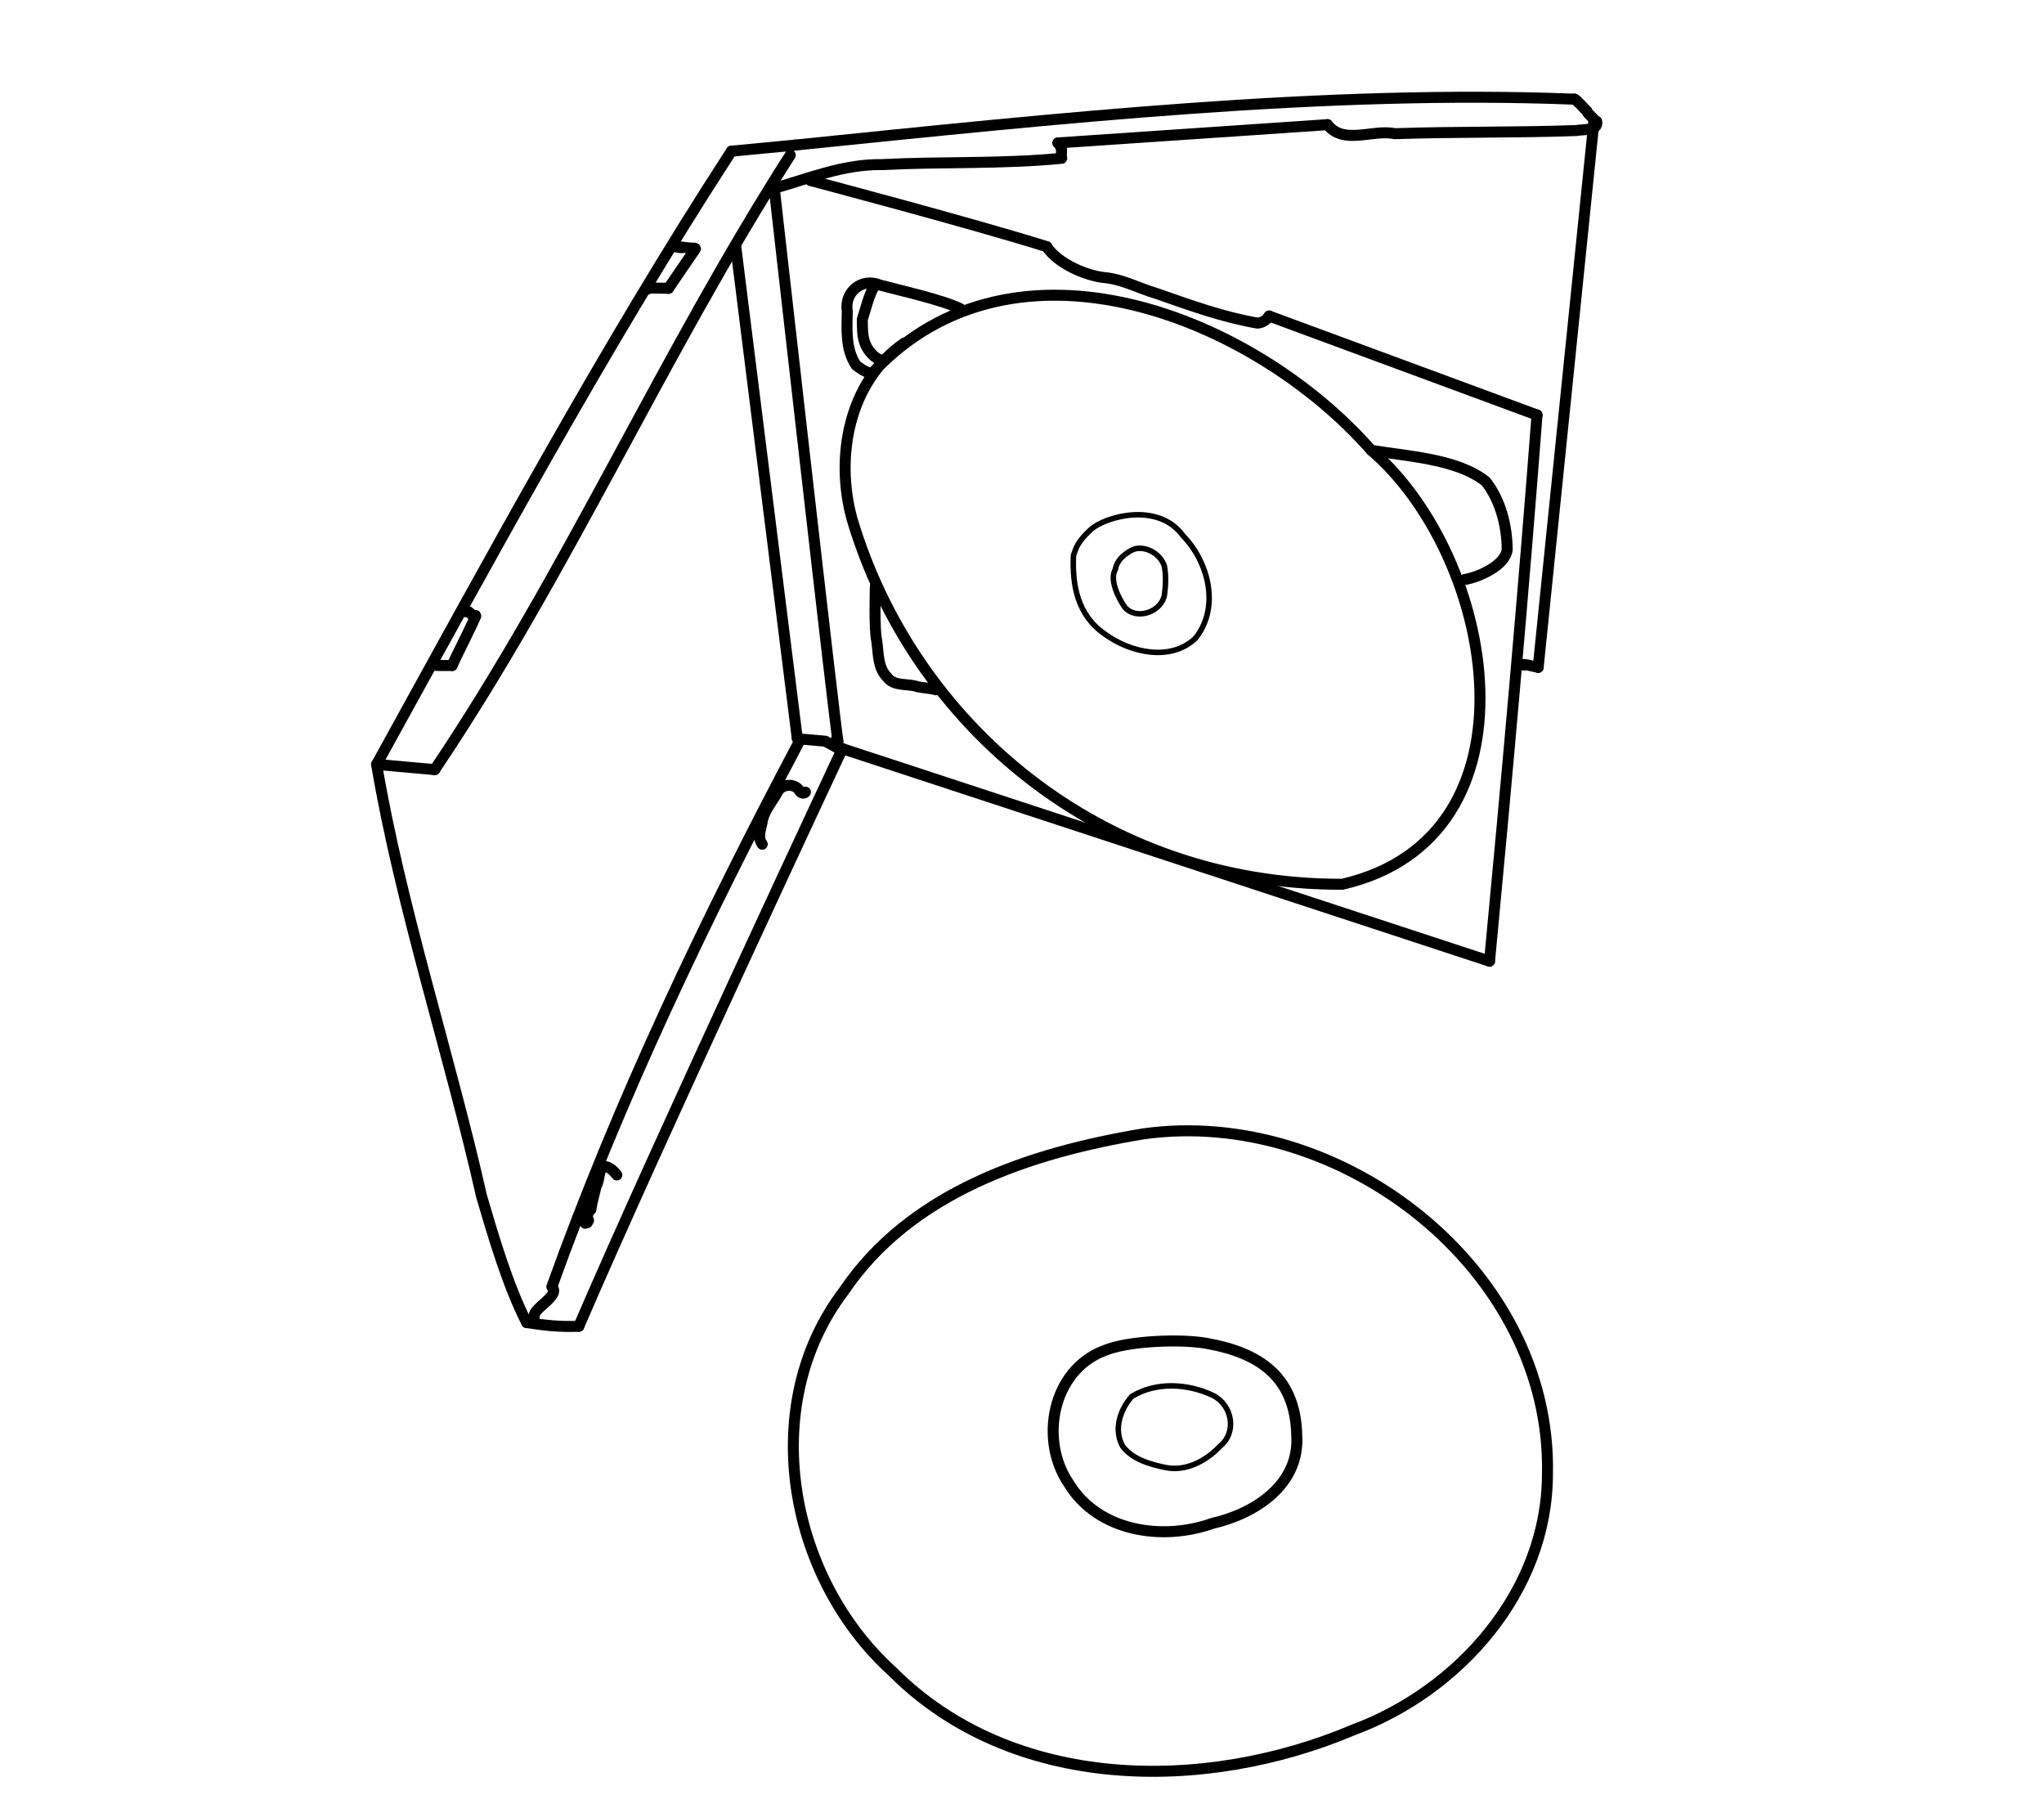 <?xml version="1.0" encoding="UTF-8" standalone="no"?>
<!-- Created by Ashley Blewer - This work is licensed under a Creative Commons Attribution 4.0 International License -->

<svg width="544" height="480" viewBox="0 0 143.933 127" version="1.1" id="svg2490" inkscape:version="1.1.2 (08b2f3d93c, 2022-04-05)" sodipodi:docname="1993-vcd-2.svg"
   xmlns:inkscape="http://www.inkscape.org/namespaces/inkscape"
   xmlns:sodipodi="http://sodipodi.sourceforge.net/DTD/sodipodi-0.dtd"
   xmlns="http://www.w3.org/2000/svg"
   xmlns:svg="http://www.w3.org/2000/svg">
   <sodipodi:namedview id="namedview2492" pagecolor="#ffffff" bordercolor="#666666" borderopacity="1.0" inkscape:pageshadow="2" inkscape:pageopacity="0.0" inkscape:pagecheckerboard="0" inkscape:document-units="mm" showgrid="false" units="px" inkscape:zoom="0.90583674" inkscape:cx="279.29978" inkscape:cy="194.84747" inkscape:window-width="1848" inkscape:window-height="1136" inkscape:window-x="72" inkscape:window-y="27" inkscape:window-maximized="1" inkscape:current-layer="layer1" />
   <defs id="defs2487" />
   <g inkscape:label="Layer 1" inkscape:groupmode="layer" id="layer1">
      <g id="g2884" transform="matrix(0.335,0,0,0.335,-17.423,-14.558)" style="stroke-width:0.884">
         <g id="g266" transform="matrix(1,0,0,-1,0,792)" style="stroke-width:0.884">
            <g id="g268" style="stroke-width:0.884">
               <path d="m 205.751,716.766 13.509,1.296" style="fill:none;stroke:#000000;stroke-width:2.311;stroke-linecap:round;stroke-linejoin:round;stroke-miterlimit:10;stroke-dasharray:none;stroke-opacity:1" id="path270" sodipodi:nodetypes="cc" />
            </g>
         </g>
         <g id="g272" transform="matrix(1,0,0,-1,0,792)" style="stroke-width:0.884">
            <g id="g274" style="stroke-width:0.884">
               <path d="m 219.26,718.062 c 54.749,5.587 111.564,11.69 163.7,9.638" style="fill:none;stroke:#000000;stroke-width:2.311;stroke-linecap:round;stroke-linejoin:round;stroke-miterlimit:10;stroke-dasharray:none;stroke-opacity:1" id="path276" sodipodi:nodetypes="cc" />
            </g>
         </g>
         <g id="g278" transform="matrix(1,0,0,-1,0,792)" style="stroke-width:0.884">
            <g id="g280" style="stroke-width:0.884">
               <path d="m 214.76,708.958 c 7.412,2.151 14.702,5.109 22.564,4.991 12.607,0.65 25.295,0.091 37.857,1.33" style="fill:none;stroke:#000000;stroke-width:2.311;stroke-linecap:round;stroke-linejoin:round;stroke-miterlimit:10;stroke-dasharray:none;stroke-opacity:1" id="path282" />
            </g>
         </g>
         <g id="g284" transform="matrix(1,0,0,-1,0,792)" style="stroke-width:0.884">
            <g id="g286" style="stroke-width:0.884">
               <path d="m 275.094,715.723 c 0.019,0.435 0.05,0.87 0.061,1.305 -0.131,0.35 -0.198,0.738 -0.367,1.065 -0.134,0.138 -0.268,0.277 -0.402,0.415" style="fill:none;stroke:#000000;stroke-width:2.311;stroke-linecap:round;stroke-linejoin:round;stroke-miterlimit:10;stroke-dasharray:none;stroke-opacity:1" id="path288" />
            </g>
         </g>
         <g id="g290" transform="matrix(1,0,0,-1,0,792)" style="stroke-width:0.884">
            <g id="g292" style="stroke-width:0.884">
               <path d="m 274.386,718.508 56.656,3.837" style="fill:none;stroke:#000000;stroke-width:2.311;stroke-linecap:round;stroke-linejoin:round;stroke-miterlimit:10;stroke-dasharray:none;stroke-opacity:1" id="path294" sodipodi:nodetypes="cc" />
            </g>
         </g>
         <g id="g296" transform="matrix(1,0,0,-1,0,792)" style="stroke-width:0.884">
            <g id="g298" style="stroke-width:0.884">
               <path d="m 331.042,722.345 c 3.384,-4.35 9.541,-0.906 14.149,-1.898 12.719,0.431 25.451,0.209 38.165,0.661 1.185,0.293 4.765,-0.142 4.273,1.945" style="fill:none;stroke:#000000;stroke-width:2.311;stroke-linecap:round;stroke-linejoin:round;stroke-miterlimit:10;stroke-dasharray:none;stroke-opacity:1" id="path300" />
            </g>
         </g>
         <g id="g302" transform="matrix(1,0,0,-1,0,792)" style="stroke-width:0.884">
            <g id="g304" style="stroke-width:0.884">
               <path d="m 382.96,727.7 c -0.136,0.127 0.656,-0.29 0.73,-0.621 0.749,-0.55 1.242,-1.323 1.919,-1.921 0.188,-0.842 2.084,-1.675 1.426,-2.371" style="fill:none;stroke:#000000;stroke-width:2.311;stroke-linecap:round;stroke-linejoin:round;stroke-miterlimit:10;stroke-dasharray:none;stroke-opacity:1" id="path306" />
            </g>
         </g>
         <g id="g308" transform="matrix(1,0,0,-1,0,792)" style="stroke-width:0.884">
            <g id="g310" style="stroke-width:0.884">
               <path d="M 387.035,722.787 375.335,608.287" style="fill:none;stroke:#000000;stroke-width:2.311;stroke-linecap:round;stroke-linejoin:round;stroke-miterlimit:10;stroke-dasharray:none;stroke-opacity:1" id="path312" sodipodi:nodetypes="cc" />
            </g>
         </g>
         <g id="g314" transform="matrix(1,0,0,-1,0,792)" style="stroke-width:0.884">
            <g id="g316" style="stroke-width:0.884">
               <path d="m 222.362,710.609 c 0,0 34.044,-9.002 49.659,-13.899" style="fill:none;stroke:#000000;stroke-width:2.311;stroke-linecap:round;stroke-linejoin:round;stroke-miterlimit:10;stroke-dasharray:none;stroke-opacity:1" id="path318" sodipodi:nodetypes="cc" />
            </g>
         </g>
         <g id="g320" transform="matrix(1,0,0,-1,0,792)" style="stroke-width:0.884">
            <g id="g322" style="stroke-width:0.884">
               <path d="m 272.02,696.71 c 2.288,-3.574 8.361,-6.132 12.156,-6.503 3.81,-0.347 7.191,-2.244 10.818,-3.302 6.998,-2.447 14.012,-5.008 21.344,-6.267 0.987,0.069 1.93,0.637 2.438,1.489" style="fill:none;stroke:#000000;stroke-width:2.311;stroke-linecap:round;stroke-linejoin:round;stroke-miterlimit:10;stroke-dasharray:none;stroke-opacity:1" id="path324" sodipodi:nodetypes="ccccc" />
            </g>
         </g>
         <g id="g326" transform="matrix(1,0,0,-1,0,792)" style="stroke-width:0.884">
            <g id="g328" style="stroke-width:0.884">
               <path d="m 318.776,682.127 56.317,-20.802" style="fill:none;stroke:#000000;stroke-width:2.311;stroke-linecap:round;stroke-linejoin:round;stroke-miterlimit:10;stroke-dasharray:none;stroke-opacity:1" id="path330" sodipodi:nodetypes="cc" />
            </g>
         </g>
         <g id="g332" transform="matrix(1,0,0,-1,0,792)" style="stroke-width:0.884">
            <g id="g334" style="stroke-width:0.884">
               <path d="m 375.093,661.325 c -2.837,-37.377 -6.432,-77.466 -9.982,-114.778" style="fill:none;stroke:#000000;stroke-width:2.311;stroke-linecap:round;stroke-linejoin:round;stroke-miterlimit:10;stroke-dasharray:none;stroke-opacity:1" id="path336" sodipodi:nodetypes="cc" />
            </g>
         </g>
         <g id="g338" transform="matrix(1,0,0,-1,0,792)" style="stroke-width:0.884">
            <g id="g340" style="stroke-width:0.884">
               <path d="M 229.082,591.203 365.111,546.546" style="fill:none;stroke:#000000;stroke-width:2.311;stroke-linecap:round;stroke-linejoin:round;stroke-miterlimit:10;stroke-dasharray:none;stroke-opacity:1" id="path342" sodipodi:nodetypes="cc" />
            </g>
         </g>
         <g id="g344" transform="matrix(1,0,0,-1,0,792)" style="stroke-width:0.884">
            <g id="g346" style="stroke-width:0.884">
               <path d="m 372.368,608.756 0.171,0.049 -0.225,0.097 0.585,-0.064 2.436,-0.55" style="fill:none;stroke:#000000;stroke-width:2.311;stroke-linecap:round;stroke-linejoin:round;stroke-miterlimit:10;stroke-dasharray:none;stroke-opacity:1" id="path348" />
            </g>
         </g>
         <g id="g350" transform="matrix(1,0,0,-1,0,792)" style="stroke-width:0.884">
            <g id="g352" style="stroke-width:0.884">
               <path d="m 253.881,683.659 c -3.822,1.892 -12.873,3.881 -16.947,4.99 -3.786,1.59 -7.481,-1.482 -6.829,-5.476 -0.076,-3.811 -0.389,-8.077 1.859,-11.387 0.508,-0.446 2.695,-1.984 3.436,-1.611" style="fill:none;stroke:#000000;stroke-width:2.311;stroke-linecap:round;stroke-linejoin:round;stroke-miterlimit:10;stroke-dasharray:none;stroke-opacity:1" id="path354" sodipodi:nodetypes="ccccc" />
            </g>
         </g>
         <g id="g356" transform="matrix(1,0,0,-1,0,792)" style="stroke-width:0.884">
            <g id="g358" style="stroke-width:0.884">
               <path d="m 237.837,672.777 c -1.844,0.038 -3.61,2.29 -4.064,3.812 -0.558,1.547 -0.464,3.224 -0.505,4.828 0.636,1.873 1.394,5.264 2.508,6.943" style="fill:none;stroke:#000000;stroke-width:2.311;stroke-linecap:round;stroke-linejoin:round;stroke-miterlimit:10;stroke-dasharray:none;stroke-opacity:1" id="path360" sodipodi:nodetypes="cccc" />
            </g>
         </g>
         <g id="g362" transform="matrix(1,0,0,-1,0,792)" style="stroke-width:0.884">
            <g id="g364" style="stroke-width:0.884">
               <path d="m 340.255,653.913 c 7.419,-1.262 18.124,-1.755 24.104,-6.599 3.08,-3.984 4.411,-9.256 4.465,-14.23 -0.326,-3.342 -5.907,-5.826 -8.994,-6.349" style="fill:none;stroke:#000000;stroke-width:2.311;stroke-linecap:round;stroke-linejoin:round;stroke-miterlimit:10;stroke-dasharray:none;stroke-opacity:1" id="path366" sodipodi:nodetypes="cccc" />
            </g>
         </g>
         <g id="g368" transform="matrix(1,0,0,-1,0,792)" style="stroke-width:0.884">
            <g id="g370" style="stroke-width:0.884">
               <path d="m 235.4,670.176 c 29.7,31.917 80.093,11.916 104.855,-16.263 26.191,-22.462 36.696,-81.316 -6.081,-91.204 -50.766,-0.152 -90.273,33.754 -103.061,76.729 -3.622,13.086 -0.697,28.924 10.974,37.009" style="fill:none;stroke:#000000;stroke-width:2.311;stroke-linecap:round;stroke-linejoin:round;stroke-miterlimit:10;stroke-dasharray:none;stroke-opacity:1" id="path372" sodipodi:nodetypes="ccccc" />
            </g>
         </g>
         <g id="g374" transform="matrix(1,0,0,-1,0,792)" style="stroke-width:0.884">
            <g id="g376" style="stroke-width:0.884">
               <path d="m 236.011,625.303 c 0,0 -0.294,-9.02 0.288,-11.419 0.382,-2.599 0.178,-5.651 2.178,-7.639 1.53,-2.062 4.305,-1.269 6.441,-2.029 0.699,-0.173 3.144,-0.384 3.818,-0.636" style="fill:none;stroke:#000000;stroke-width:2.311;stroke-linecap:round;stroke-linejoin:round;stroke-miterlimit:10;stroke-dasharray:none;stroke-opacity:1" id="path378" sodipodi:nodetypes="ccccc" />
            </g>
         </g>
         <g id="g380" transform="matrix(1,0,0,-1,0,792)" style="stroke-width:0.884">
            <g id="g382" style="stroke-width:0.884">
               <path d="m 214.76,708.958 c 0,0 13.067,-115.783 13.416,-116.308 l -0.317,0.477 -0.032,0.048" style="fill:none;stroke:#000000;stroke-width:2.311;stroke-linecap:round;stroke-linejoin:round;stroke-miterlimit:10;stroke-dasharray:none;stroke-opacity:1" id="path384" sodipodi:nodetypes="cccc" />
            </g>
         </g>
         <g id="g386" transform="matrix(1,0,0,-1,0,792)" style="stroke-width:0.884">
            <g id="g388" style="stroke-width:0.884">
               <path d="m 219.594,593.39 0.563,-0.141 5.321,-0.472 3.081,-1.682" style="fill:none;stroke:#000000;stroke-width:2.311;stroke-linecap:round;stroke-linejoin:round;stroke-miterlimit:10;stroke-dasharray:none;stroke-opacity:1" id="path390" sodipodi:nodetypes="cccc" />
            </g>
         </g>
         <g id="g392" transform="matrix(1,0,0,-1,0,792)" style="stroke-width:0.884">
            <g id="g394" style="stroke-width:0.884">
               <path d="M 206.672,696.672 219.594,593.39" style="fill:none;stroke:#000000;stroke-width:2.311;stroke-linecap:round;stroke-linejoin:round;stroke-miterlimit:10;stroke-dasharray:none;stroke-opacity:1" id="path396" sodipodi:nodetypes="cc" />
            </g>
         </g>
         <g id="g398" transform="matrix(1,0,0,-1,0,792)" style="stroke-width:0.884">
            <g id="g400" style="stroke-width:0.884">
               <path d="M 218.119,715.946 C 191.115,673.755 171.368,628.389 143.386,586.804" style="fill:none;stroke:#000000;stroke-width:2.311;stroke-linecap:round;stroke-linejoin:round;stroke-miterlimit:10;stroke-dasharray:none;stroke-opacity:1" id="path402" sodipodi:nodetypes="cc" />
            </g>
         </g>
         <g id="g404" transform="matrix(1,0,0,-1,0,792)" style="stroke-width:0.884">
            <g id="g406" style="stroke-width:0.884">
               <path d="M 205.751,716.766 C 179.226,675.967 154.647,630.452 131.171,587.897" style="fill:none;stroke:#000000;stroke-width:2.311;stroke-linecap:round;stroke-linejoin:round;stroke-miterlimit:10;stroke-dasharray:none;stroke-opacity:1" id="path408" sodipodi:nodetypes="cc" />
            </g>
         </g>
         <g id="g410" transform="matrix(1,0,0,-1,0,792)" style="stroke-width:0.884">
            <g id="g412" style="stroke-width:0.884">
               <path d="m 131.171,587.897 12.216,-1.094" style="fill:none;stroke:#000000;stroke-width:2.311;stroke-linecap:round;stroke-linejoin:round;stroke-miterlimit:10;stroke-dasharray:none;stroke-opacity:1" id="path414" sodipodi:nodetypes="cc" />
            </g>
         </g>
         <g id="g416" transform="matrix(1,0,0,-1,0,792)" style="stroke-width:0.884">
            <g id="g418" style="stroke-width:0.884">
               <path d="m 143.381,608.766 0.583,-0.085 3.084,-5.4e-4" style="fill:none;stroke:#000000;stroke-width:2.311;stroke-linecap:round;stroke-linejoin:round;stroke-miterlimit:10;stroke-dasharray:none;stroke-opacity:1" id="path420" sodipodi:nodetypes="ccc" />
            </g>
         </g>
         <g id="g422" transform="matrix(1,0,0,-1,0,792)" style="stroke-width:0.884">
            <g id="g424" style="stroke-width:0.884">
               <path d="m 147.048,608.681 c 0.689,1.662 5.084,10.257 4.939,10.464" style="fill:none;stroke:#000000;stroke-width:2.311;stroke-linecap:round;stroke-linejoin:round;stroke-miterlimit:10;stroke-dasharray:none;stroke-opacity:1" id="path426" sodipodi:nodetypes="cc" />
            </g>
         </g>
         <g id="g428" transform="matrix(1,0,0,-1,0,792)" style="stroke-width:0.884">
            <g id="g430" style="stroke-width:0.884">
               <path d="m 149.987,619.966 c 0.577,0.596 1.481,-1.484 2,-0.822" style="fill:none;stroke:#000000;stroke-width:2.311;stroke-linecap:round;stroke-linejoin:round;stroke-miterlimit:10;stroke-dasharray:none;stroke-opacity:1" id="path432" sodipodi:nodetypes="cc" />
            </g>
         </g>
         <g id="g434" transform="matrix(1,0,0,-1,0,792)" style="stroke-width:0.884">
            <g id="g436" style="stroke-width:0.884">
               <path d="m 188.107,687.769 0.061,0.202 0.369,0.052 3.981,-0.07" style="fill:none;stroke:#000000;stroke-width:2.311;stroke-linecap:round;stroke-linejoin:round;stroke-miterlimit:10;stroke-dasharray:none;stroke-opacity:1" id="path438" sodipodi:nodetypes="cccc" />
            </g>
         </g>
         <g id="g440" transform="matrix(1,0,0,-1,0,792)" style="stroke-width:0.884">
            <g id="g442" style="stroke-width:0.884">
               <path d="m 192.518,687.953 5.33,7.792" style="fill:none;stroke:#000000;stroke-width:2.311;stroke-linecap:round;stroke-linejoin:round;stroke-miterlimit:10;stroke-dasharray:none;stroke-opacity:1" id="path444" sodipodi:nodetypes="cc" />
            </g>
         </g>
         <g id="g446" transform="matrix(1,0,0,-1,0,792)" style="stroke-width:0.884">
            <g id="g448" style="stroke-width:0.884">
               <path d="m 195.756,696.589 c -0.31,-0.301 -2.414,0.217 -2.21,0.258 0.476,-0.071 3.882,-0.552 4.328,-0.441 0.098,-0.019 0.507,-0.076 0.259,-0.19" style="fill:none;stroke:#000000;stroke-width:2.311;stroke-linecap:round;stroke-linejoin:round;stroke-miterlimit:10;stroke-dasharray:none;stroke-opacity:1" id="path450" sodipodi:nodetypes="cccc" />
            </g>
         </g>
         <g id="g452" transform="matrix(1,0,0,-1,0,792)" style="stroke-width:0.884">
            <g id="g454" style="stroke-width:0.884">
               <path d="m 131.171,587.897 c 5.009,-29.731 15.442,-61.37 22.057,-90.736 2.459,-8.369 5.495,-18.769 9.491,-26.569" style="fill:none;stroke:#000000;stroke-width:2.311;stroke-linecap:round;stroke-linejoin:round;stroke-miterlimit:10;stroke-dasharray:none;stroke-opacity:1" id="path456" sodipodi:nodetypes="ccc" />
            </g>
         </g>
         <g id="g458" transform="matrix(1,0,0,-1,0,792)" style="stroke-width:0.884">
            <g id="g460" style="stroke-width:0.884">
               <path d="m 162.719,470.593 c 3.729,-0.582 7.172,-0.949 10.963,-0.77" style="fill:none;stroke:#000000;stroke-width:2.311;stroke-linecap:round;stroke-linejoin:round;stroke-miterlimit:10;stroke-dasharray:none;stroke-opacity:1" id="path462" sodipodi:nodetypes="cc" />
            </g>
         </g>
         <g id="g464" transform="matrix(1,0,0,-1,0,792)" style="stroke-width:0.884">
            <g id="g466" style="stroke-width:0.884">
               <path d="m 229.082,591.203 c 0,0 -38.589,-82.298 -55.4,-121.38 l 0.088,0.399" style="fill:none;stroke:#000000;stroke-width:2.311;stroke-linecap:round;stroke-linejoin:round;stroke-miterlimit:10;stroke-dasharray:none;stroke-opacity:1" id="path468" sodipodi:nodetypes="ccc" />
            </g>
         </g>
         <g id="g470" transform="matrix(1,0,0,-1,0,792)" style="stroke-width:0.884">
            <g id="g472" style="stroke-width:0.884">
               <path d="m 219.801,592.3 c -19.554,-36.96 -37.659,-74.798 -51.796,-114.191 1.965,-1.864 -4.207,-4.594 -3.686,-6.297" style="fill:none;stroke:#000000;stroke-width:2.311;stroke-linecap:round;stroke-linejoin:round;stroke-miterlimit:10;stroke-dasharray:none;stroke-opacity:1" id="path474" sodipodi:nodetypes="ccc" />
            </g>
         </g>
         <g id="g476" transform="matrix(1,0,0,-1,0,792)" style="stroke-width:0.884">
            <g id="g478" style="stroke-width:0.884">
               <path d="m 175.748,496.551 -0.335,-0.926 0.006,-1.421 0.202,-0.62 -0.387,-1.871 -0.231,-0.243 0.432,0.106 0.292,0.508" style="fill:none;stroke:#000000;stroke-width:2.311;stroke-linecap:round;stroke-linejoin:round;stroke-miterlimit:10;stroke-dasharray:none;stroke-opacity:1" id="path480" />
            </g>
         </g>
         <g id="g482" transform="matrix(1,0,0,-1,0,792)" style="stroke-width:0.884">
            <g id="g484" style="stroke-width:0.884">
               <path d="m 176.212,494.33 c 0.223,1.709 0.754,3.362 1.13,5.04 0.843,1.169 0.278,3.698 1.896,4.013 1.061,-0.16 1.826,-1.017 2.424,-1.772" style="fill:none;stroke:#000000;stroke-width:2.311;stroke-linecap:round;stroke-linejoin:round;stroke-miterlimit:10;stroke-dasharray:none;stroke-opacity:1" id="path486" />
            </g>
         </g>
         <g id="g488" transform="matrix(1,0,0,-1,0,792)" style="stroke-width:0.884">
            <g id="g490" style="stroke-width:0.884">
               <path d="m 212.233,571.128 c -1.177,1.547 -0.135,3.475 0.064,5.162 0.56,2.224 2.164,3.951 3.211,5.941 0.956,1.623 3.689,1.758 4.611,0.026 0.274,-0.345 0.855,-0.61 1.191,-0.185" style="fill:none;stroke:#000000;stroke-width:2.311;stroke-linecap:round;stroke-linejoin:round;stroke-miterlimit:10;stroke-dasharray:none;stroke-opacity:1" id="path492" />
            </g>
         </g>
         <g id="g494" transform="matrix(1,0,0,-1,0,792)" style="stroke-width:0.884">
            <g id="g496" style="stroke-width:0.884">
               <path d="m 292.345,510.252 c 41.39,5.825 85.91,-28.436 84.941,-71.529 -0.053,-24.595 -18.533,-45.48 -40.863,-53.754 -31.202,-13.192 -71.604,-13.03 -96.836,12.298 -21.755,19.679 -28.559,55.731 -10.238,79.893 14.044,20.869 39.309,29.173 62.995,33.093 z" style="fill:none;stroke:#000000;stroke-width:2.311;stroke-linecap:round;stroke-linejoin:round;stroke-miterlimit:10;stroke-dasharray:none;stroke-opacity:1" id="path498" sodipodi:nodetypes="cccccc" />
            </g>
         </g>
         <g id="g500" transform="matrix(1,0,0,-1,0,792)" style="stroke-width:0.884">
            <g id="g502" style="stroke-width:0.884">
               <path d="m 306.038,466.151 c 10.247,-1.891 18.256,-6.647 18.545,-19.196 0.698,-10.381 -8.706,-16.492 -17.642,-18.538 -10.513,-3.77 -24.102,-1.813 -30.285,8.375 -6.198,9.089 -3.509,23.662 7.342,27.85 5.036,2.191 16.718,2.588 22.04,1.509 z" style="fill:none;stroke:#000000;stroke-width:2.311;stroke-linecap:round;stroke-linejoin:round;stroke-miterlimit:10;stroke-dasharray:none;stroke-opacity:1" id="path504" sodipodi:nodetypes="cccccc" />
            </g>
         </g>
         <g id="g506" transform="matrix(1,0,0,-1,0,792)" style="stroke-width:0.884">
            <g id="g508" style="stroke-width:0.884">
               <path d="m 289.897,455.063 c 5.119,3.145 11.869,2.731 17.135,0.195 3.963,-2.014 5.045,-7.665 1.474,-10.606 -2.925,-3.087 -7.145,-5.409 -11.51,-4.516 -3.258,0.674 -6.912,1.699 -9.002,4.456 -1.942,3.522 -0.566,7.647 1.904,10.471" style="fill:none;stroke:#000000;stroke-width:1.156;stroke-linecap:round;stroke-linejoin:round;stroke-miterlimit:10;stroke-dasharray:none;stroke-opacity:1" id="path510" sodipodi:nodetypes="cccccc" />
            </g>
         </g>
         <g id="g932" transform="matrix(1,0,0,-1,0,792)" style="stroke-width:0.884">
            <g id="g934" style="stroke-width:0.884">
               <path d="m 281.31,637.269 c -2.787,-2.605 -3.067,-3.746 -3.655,-5.444 -0.276,-6.2 0.777,-12.578 6.675,-16.59 5.294,-3.861 13.781,-5.795 18.979,-0.816 5.175,6.491 2.752,16.012 -2.65,21.561 -5.292,7.247 -16.474,3.913 -19.349,1.289" style="fill:none;stroke:#000000;stroke-width:1.156;stroke-linecap:round;stroke-linejoin:round;stroke-miterlimit:10;stroke-dasharray:none;stroke-opacity:1" id="path936" sodipodi:nodetypes="cccccc" />
            </g>
         </g>
         <g id="g938" transform="matrix(1,0,0,-1,0,792)" style="stroke-width:0.884">
            <g id="g940" style="stroke-width:0.884">
               <path d="m 286.475,628.914 c -1.355,-2.239 0.699,-6.17 2.01,-8.043 2.541,-2.789 7.775,-0.868 8.311,2.759 0.246,1.974 0.339,4.045 -0.051,6.005 -0.823,2.403 -3.62,4.139 -6.12,3.574 -1.849,-0.651 -3.909,-2.361 -4.151,-4.295" style="fill:none;stroke:#000000;stroke-width:1.156;stroke-linecap:round;stroke-linejoin:round;stroke-miterlimit:10;stroke-dasharray:none;stroke-opacity:1" id="path942" sodipodi:nodetypes="cccccc" />
            </g>
         </g>
      </g>
   </g>
</svg>
